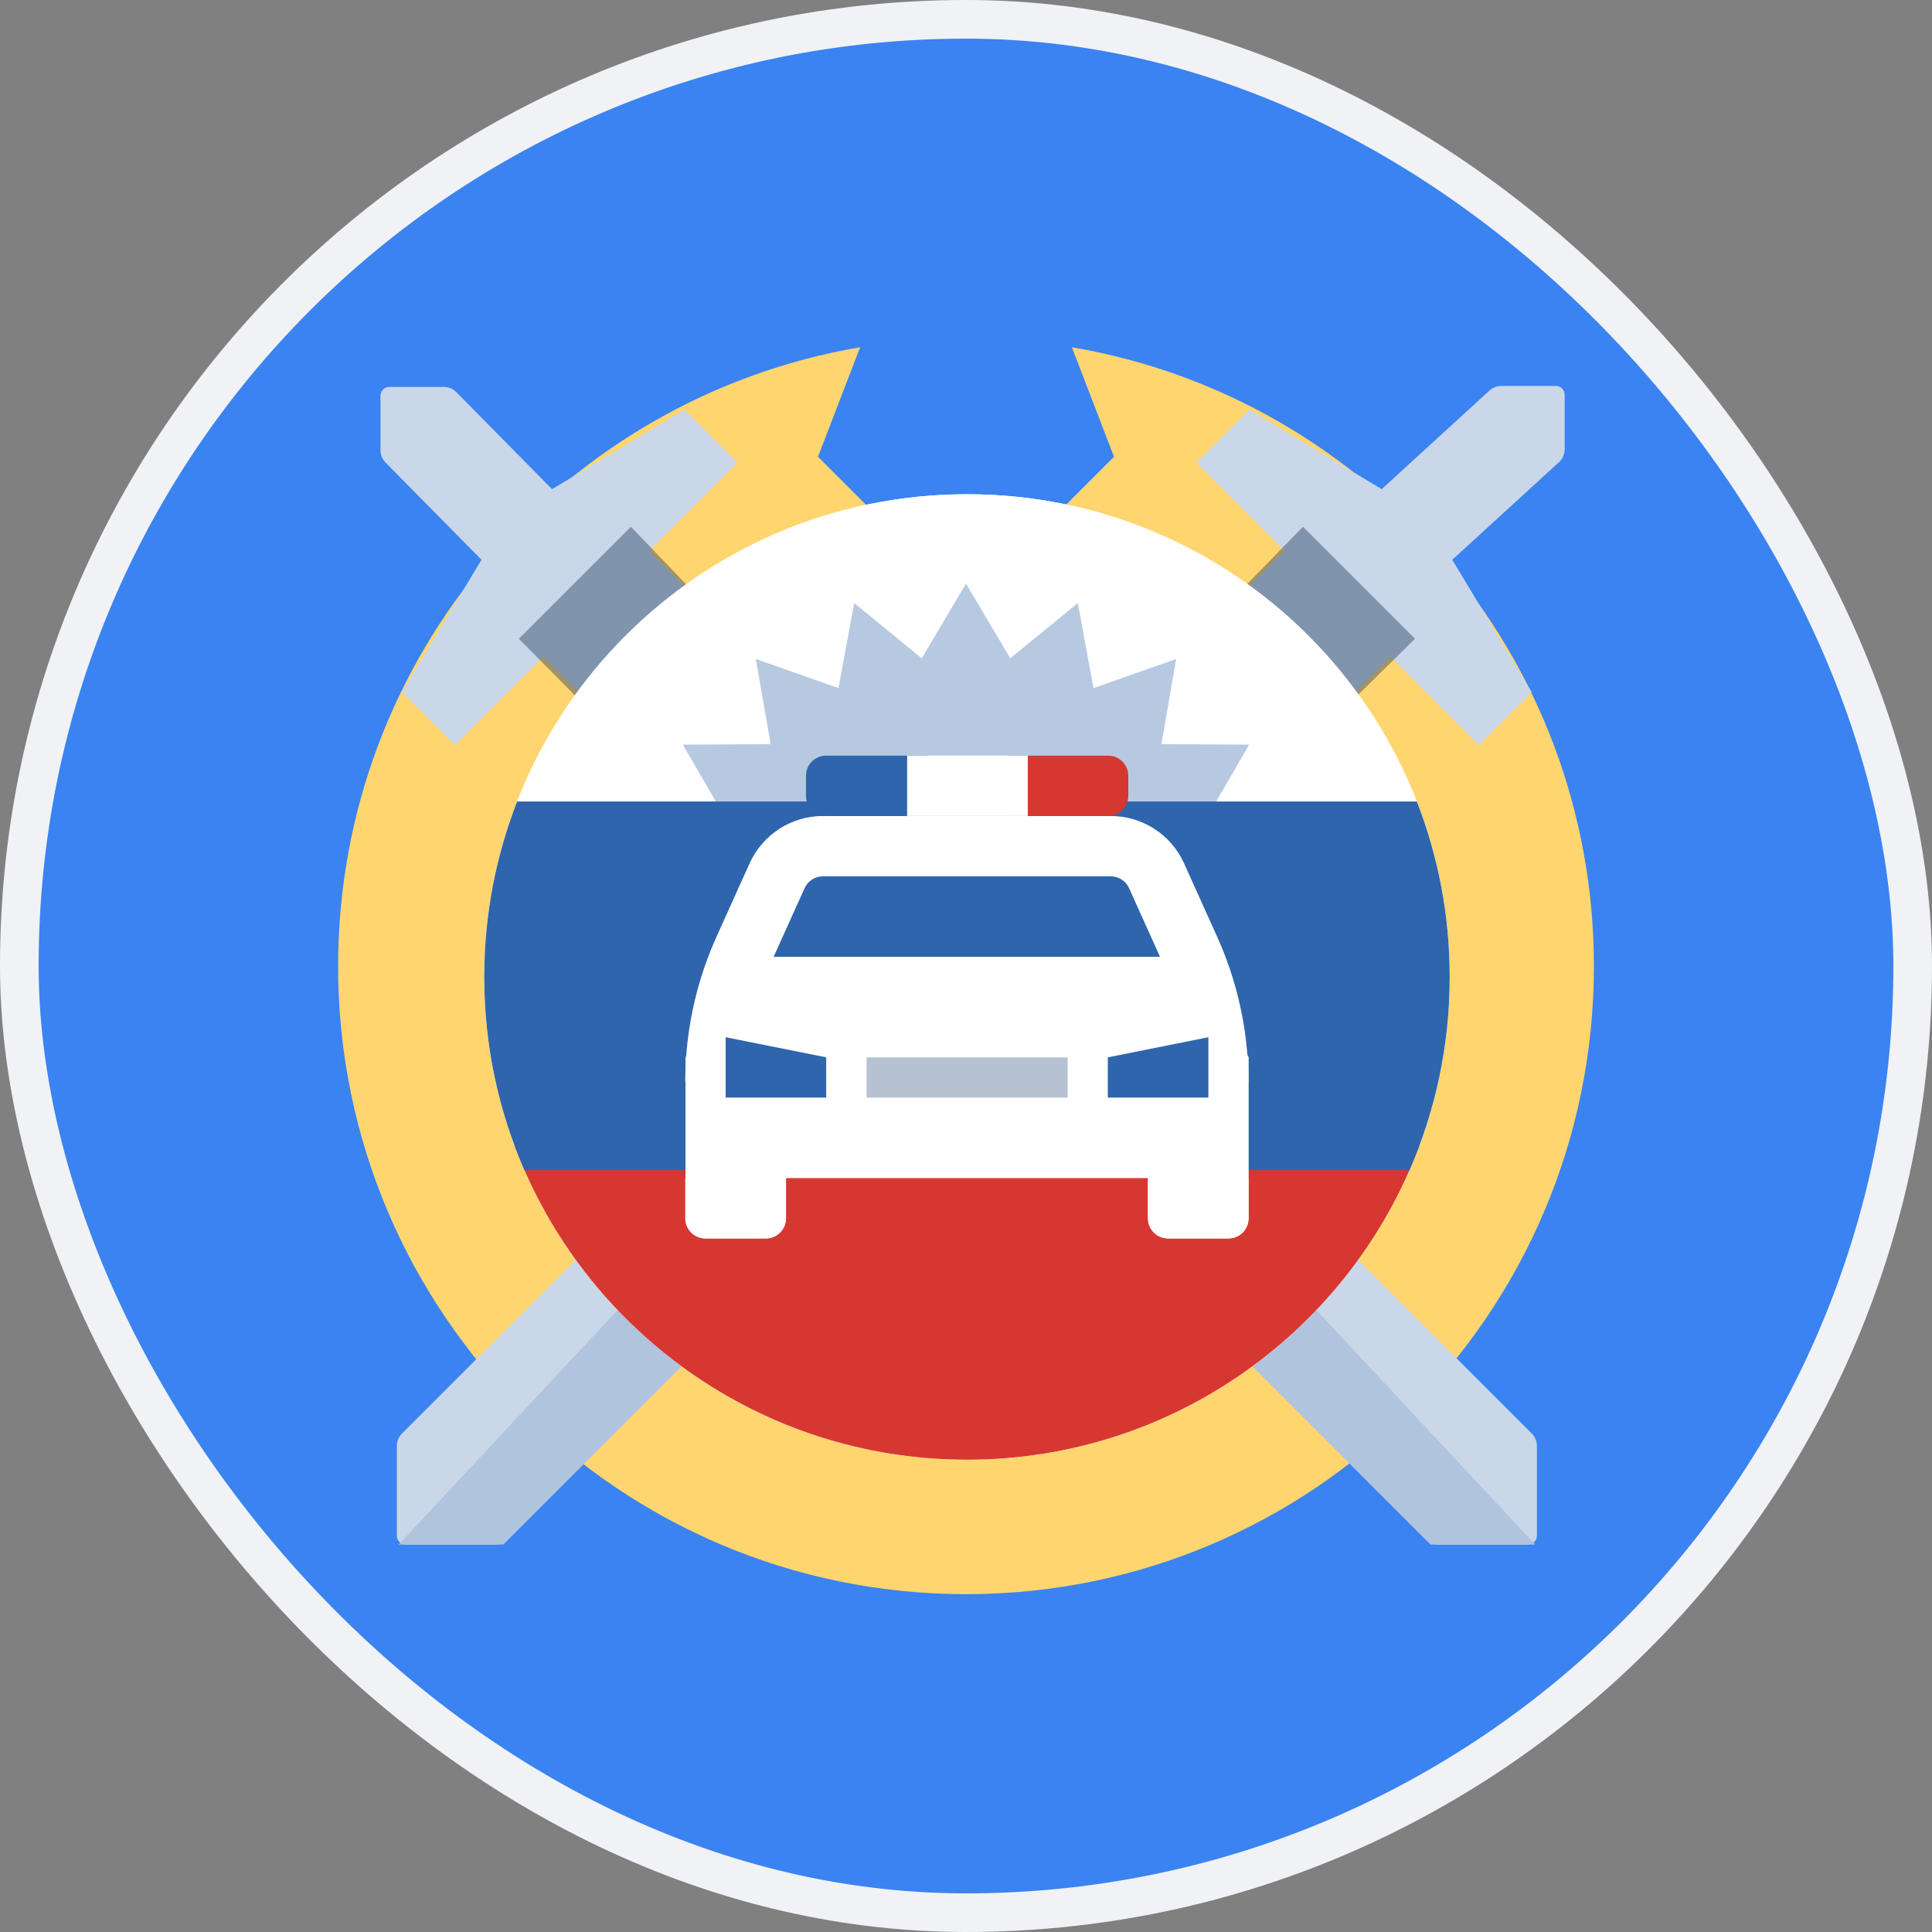 <svg width="100" height="100" viewBox="0 0 100 100" fill="none" xmlns="http://www.w3.org/2000/svg">
<rect x="0" y="0" width="100" height="100" fill="#808080" stroke="none"/>
<rect x="1" y="1" width="98" height="98" rx="49" fill="#3A83F1"/>
<path d="M44.52 17.974L42.34 23.642L50 31.302L57.66 23.642L55.48 17.974C70.82 20.578 82.5 33.932 82.5 50.014C82.5 67.963 67.949 82.514 50 82.514C32.051 82.514 17.5 67.963 17.5 50.014C17.5 33.932 29.18 20.578 44.52 17.974Z" fill="#FFD570"/>
<path d="M24.92 28.973L20.808 35.825L23.549 38.566L28.118 33.998L44.563 50.443L20.808 74.198C20.637 74.369 20.541 74.602 20.541 74.844L20.541 79.49C20.541 79.743 20.745 79.947 20.997 79.947H25.644C25.887 79.947 26.119 79.851 26.29 79.68L50.045 55.925L73.799 79.68C73.971 79.851 74.203 79.947 74.445 79.947H79.092C79.344 79.947 79.549 79.743 79.549 79.49L79.549 74.844C79.549 74.602 79.452 74.369 79.281 74.198L55.526 50.443L71.972 33.998L76.54 38.566L79.281 35.825L75.17 28.973L80.72 23.898C80.891 23.726 80.988 23.494 80.988 23.252V20.432C80.988 20.18 80.783 19.976 80.531 19.976H77.711C77.469 19.976 77.237 20.072 77.065 20.243L71.515 25.319L64.663 21.207L61.922 23.948L66.49 28.516L50.045 44.962L33.599 28.516L38.167 23.948L35.427 21.207L28.574 25.319L23.617 20.294C23.446 20.122 23.213 20.026 22.971 20.026L20.152 20.026C19.899 20.026 19.695 20.23 19.695 20.483L19.695 23.302C19.695 23.544 19.791 23.777 19.962 23.948L24.92 28.973Z" fill="#C9D7E9"/>
<path d="M65.675 65.175L79.463 79.948L74.046 79.948L62.721 68.622L65.675 65.175Z" fill="#B0C4DE"/>
<path d="M34.422 65.175L20.634 79.948L26.05 79.948L37.376 68.622L34.422 65.175Z" fill="#B0C4DE"/>
<path opacity="0.4" d="M73.24 33.061L67.442 27.263L64.062 30.73L69.791 36.459L73.24 33.061Z" fill="#163054"/>
<path opacity="0.4" d="M26.855 33.061L32.653 27.263L36.979 31.772L31.25 37.501L26.855 33.061Z" fill="#163054"/>
<path d="M75.036 50.567C75.036 64.366 63.849 75.553 50.05 75.553C36.251 75.553 25.065 64.366 25.065 50.567C25.065 36.768 36.251 25.582 50.05 25.582C63.849 25.582 75.036 36.768 75.036 50.567Z" fill="white"/>
<path d="M44.657 46.402H55.55V56.588C55.55 57.464 55.002 58.246 54.179 58.545L50.459 59.898C50.229 59.981 49.977 59.981 49.748 59.898L46.027 58.545C45.204 58.246 44.657 57.464 44.657 56.588V46.402Z" fill="white"/>
<path d="M75.036 50.567C75.036 64.366 63.849 75.553 50.05 75.553C36.251 75.553 25.065 64.366 25.065 50.567C25.065 36.768 36.251 25.582 50.05 25.582C63.849 25.582 75.036 36.768 75.036 50.567Z" fill="white"/>
<path d="M50 30.209L52.292 34.073L55.788 31.214L56.6 35.617L60.878 34.108L60.112 38.519L64.656 38.542L62.404 42.429L66.667 43.981L63.2 46.876L66.667 49.77L62.404 51.322L64.656 55.209L60.112 55.232L60.878 59.643L56.6 58.134L55.788 62.537L52.292 59.678L50 63.542L47.708 59.678L44.212 62.537L43.4 58.134L39.121 59.643L39.888 55.232L35.343 55.209L37.596 51.322L33.333 49.77L36.799 46.876L33.333 43.981L37.596 42.429L35.343 38.542L39.888 38.519L39.121 34.108L43.4 35.617L44.212 31.214L47.708 34.073L50 30.209Z" fill="#B7C9E1"/>
<path d="M73.466 59.304C69.923 68.795 60.776 75.553 50.05 75.553C39.325 75.553 30.178 68.795 26.635 59.304H73.466Z" fill="#D63831"/>
<path d="M72.955 60.566C74.293 57.504 75.036 54.122 75.036 50.567C75.036 47.363 74.433 44.3 73.334 41.485H26.767C25.679 44.273 25.077 47.303 25.065 50.473V50.66C25.078 54.181 25.819 57.531 27.146 60.566H72.955Z" fill="#2E65AD"/>
<path d="M40.686 60.978H59.425V63.06C59.425 63.635 59.892 64.101 60.466 64.101H63.59C64.165 64.101 64.631 63.635 64.631 63.06V54.731L62.096 49.526H38.016L35.481 54.731V63.06C35.481 63.635 35.947 64.101 36.522 64.101H39.645C40.22 64.101 40.686 63.635 40.686 63.06V60.978Z" fill="white"/>
<path fill-rule="evenodd" clip-rule="evenodd" d="M57.492 45.359H42.594C42.185 45.359 41.814 45.599 41.645 45.973L39.928 49.781C39.48 50.775 39.142 51.812 38.917 52.873H61.169C60.945 51.812 60.606 50.775 60.158 49.781L58.441 45.973C58.273 45.599 57.901 45.359 57.492 45.359ZM64.349 52.873C64.087 51.368 63.637 49.898 63.005 48.498L61.288 44.689C60.615 43.196 59.129 42.236 57.492 42.236H42.594C40.957 42.236 39.471 43.196 38.798 44.689L37.081 48.498C36.449 49.898 35.999 51.368 35.738 52.873C35.559 53.902 35.468 54.947 35.468 55.996H64.618C64.618 54.947 64.527 53.902 64.349 52.873Z" fill="white"/>
<path d="M44.851 54.731H55.261V56.814H44.851V54.731Z" fill="#B6C2D2"/>
<path d="M41.717 40.153C41.717 39.578 42.183 39.112 42.758 39.112H47.963V42.236H42.758C42.183 42.236 41.717 41.769 41.717 41.194V40.153Z" fill="#2E65AD"/>
<path d="M52.154 39.112H57.359C57.934 39.112 58.4 39.578 58.4 40.153V41.194C58.4 41.769 57.934 42.236 57.359 42.236H52.154V39.112Z" fill="#D63831"/>
<path d="M46.953 39.112H53.199V42.236H46.953V39.112Z" fill="white"/>
<path d="M57.341 54.728L62.546 53.687V56.81H57.341V54.728Z" fill="#2E65AD"/>
<path d="M42.764 54.728L37.559 53.687V56.81H42.764V54.728Z" fill="#2E65AD"/>
<path d="M40.673 60.977H35.468V63.06C35.468 63.635 35.934 64.101 36.509 64.101H39.633C40.207 64.101 40.673 63.635 40.673 63.06V60.977Z" fill="white"/>
<path d="M64.618 60.977H59.413V63.06C59.413 63.635 59.879 64.101 60.454 64.101H63.577C64.152 64.101 64.618 63.635 64.618 63.06V60.977Z" fill="white"/>
<rect x="1" y="1" width="98" height="98" rx="49" stroke="#F0F2F5" stroke-width="2"/>
</svg>

